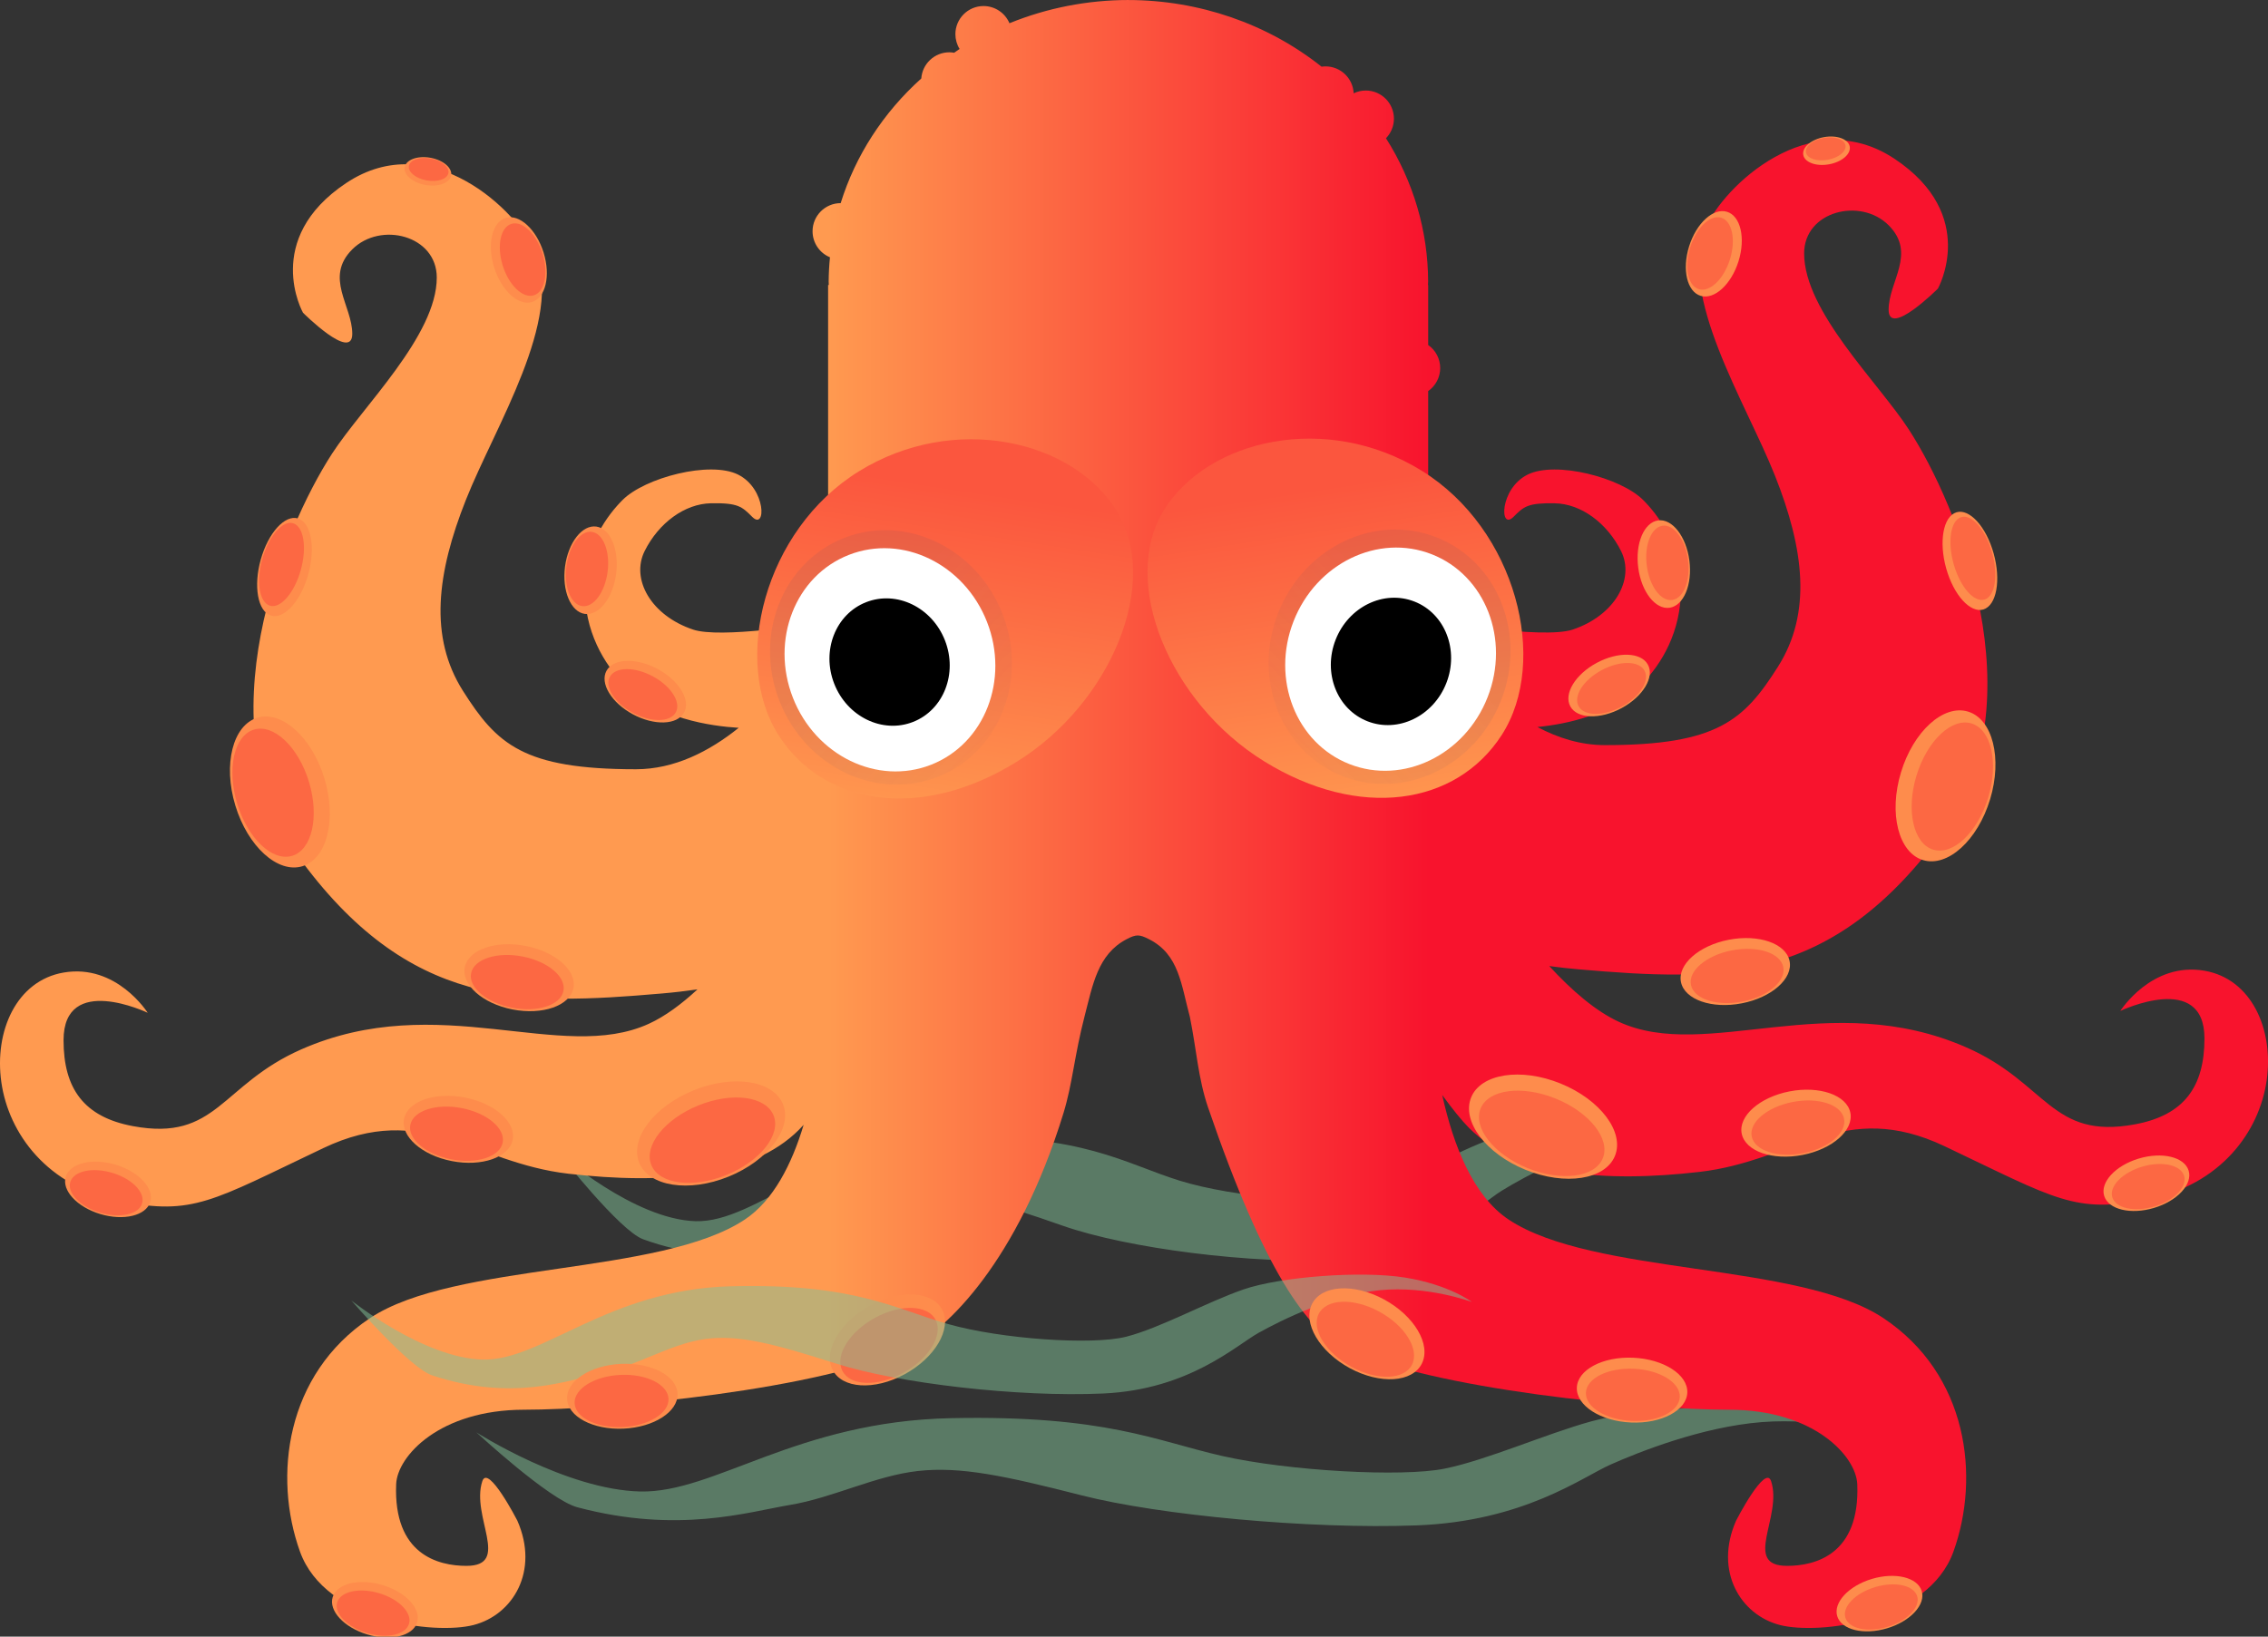 <?xml version="1.0" encoding="UTF-8" standalone="no"?>
<!-- Created with Inkscape (http://www.inkscape.org/) -->

<svg
   width="176.734mm"
   height="127.575mm"
   viewBox="0 0 626.224 452.036"
   id="svg7133"
   version="1.1"
   inkscape:version="1.1.1 (3bf5ae0d25, 2021-09-20)"
   sodipodi:docname="octopus.svg"
   xmlns:inkscape="http://www.inkscape.org/namespaces/inkscape"
   xmlns:sodipodi="http://sodipodi.sourceforge.net/DTD/sodipodi-0.dtd"
   xmlns:xlink="http://www.w3.org/1999/xlink"
   xmlns="http://www.w3.org/2000/svg"
   xmlns:svg="http://www.w3.org/2000/svg"
   xmlns:rdf="http://www.w3.org/1999/02/22-rdf-syntax-ns#"
   xmlns:cc="http://creativecommons.org/ns#"
   xmlns:dc="http://purl.org/dc/elements/1.1/">
  <rect x="0" y="0" width="626.224" height="452.036" fill="#333333" stroke="none"/>
  <defs
     id="defs7135">
    <linearGradient
       inkscape:collect="always"
       xlink:href="#linearGradient6944"
       id="linearGradient6942-0"
       x1="422.244"
       y1="371.519"
       x2="330.825"
       y2="447.786"
       gradientUnits="userSpaceOnUse"
       gradientTransform="matrix(1.394,-0.254,0.181,0.991,-247.978,116.196)" />
    <linearGradient
       id="linearGradient6944"
       inkscape:collect="always">
      <stop
         id="stop6946"
         offset="0"
         style="stop-color:#fb563e;stop-opacity:1" />
      <stop
         id="stop6948"
         offset="1"
         style="stop-color:#ff9a50;stop-opacity:1" />
    </linearGradient>
    <linearGradient
       inkscape:collect="always"
       xlink:href="#linearGradient6579"
       id="linearGradient6585-3"
       x1="391.429"
       y1="383.077"
       x2="432.857"
       y2="479.505"
       gradientUnits="userSpaceOnUse"
       gradientTransform="translate(-50.467,14.647)" />
    <linearGradient
       inkscape:collect="always"
       id="linearGradient6579">
      <stop
         style="stop-color:#5d536c;stop-opacity:1;"
         offset="0"
         id="stop6581" />
      <stop
         style="stop-color:#5d536c;stop-opacity:0.1"
         offset="1"
         id="stop6583" />
    </linearGradient>
    <linearGradient
       gradientTransform="matrix(0.778,0,0,0.778,79.378,-93.87)"
       inkscape:collect="always"
       xlink:href="#linearGradient4239"
       id="linearGradient4249"
       x1="266.947"
       y1="444.514"
       x2="480.018"
       y2="444.514"
       gradientUnits="userSpaceOnUse" />
    <linearGradient
       inkscape:collect="always"
       id="linearGradient4239">
      <stop
         style="stop-color:#ff9a50;stop-opacity:1;"
         offset="0"
         id="stop4241" />
      <stop
         style="stop-color:#f8132d;stop-opacity:1"
         offset="1"
         id="stop4243" />
    </linearGradient>
    <linearGradient
       inkscape:collect="always"
       xlink:href="#linearGradient6944"
       id="linearGradient7905"
       gradientUnits="userSpaceOnUse"
       gradientTransform="matrix(1.394,-0.254,0.181,0.991,-247.978,116.196)"
       x1="422.244"
       y1="371.519"
       x2="330.825"
       y2="447.786" />
    <linearGradient
       inkscape:collect="always"
       xlink:href="#linearGradient6579"
       id="linearGradient7907"
       gradientUnits="userSpaceOnUse"
       gradientTransform="translate(-50.467,14.647)"
       x1="391.429"
       y1="383.077"
       x2="432.857"
       y2="479.505" />
  </defs>
  <sodipodi:namedview
     id="base"
     pagecolor="#ffffff"
     bordercolor="#666666"
     borderopacity="1.0"
     inkscape:pageopacity="0.0"
     inkscape:pageshadow="2"
     inkscape:zoom="0.7"
     inkscape:cx="140.71429"
     inkscape:cy="269.28571"
     inkscape:document-units="px"
     inkscape:current-layer="layer1"
     showgrid="false"
     inkscape:window-width="1920"
     inkscape:window-height="1017"
     inkscape:window-x="-8"
     inkscape:window-y="-8"
     inkscape:window-maximized="1"
     inkscape:pagecheckerboard="0" />
  <g
     inkscape:label="Calque 1"
     inkscape:groupmode="layer"
     id="layer1"
     transform="translate(-58.317,-103.487)">
    <g
       id="g7909">
      <path
         sodipodi:nodetypes="csssssscsssssssc"
         inkscape:connector-curvature="0"
         id="path11263-3-5"
         d="m 212.701,422.09 c 0,0 20.64,18.184 37.658,18.683 17.019,0.498 35.848,-22.17 71.333,-23.166 35.485,-0.996 47.073,7.224 62.281,11.957 15.208,4.733 41.279,6.726 51.056,3.986 9.777,-2.74 23.174,-10.96 33.675,-14.946 10.501,-3.986 33.675,-5.978 46.348,-3.736 12.673,2.242 19.191,7.722 19.191,7.722 0,0 -12.673,-5.231 -26.433,-3.736 -13.76,1.495 -28.244,9.466 -34.761,13.451 -6.518,3.986 -19.915,17.935 -44.538,19.181 -24.623,1.246 -59.022,-3.238 -76.764,-9.466 -17.743,-6.228 -27.881,-9.217 -37.658,-7.722 -9.777,1.495 -19.553,8.469 -29.33,10.711 -9.777,2.242 -25.709,9.217 -48.883,0.747 -6.475,-2.366 -23.174,-23.665 -23.174,-23.665 z"
         style="fill:#82c399;fill-opacity:0.5;fill-rule:evenodd;stroke:none;stroke-width:1px;stroke-linecap:butt;stroke-linejoin:miter;stroke-opacity:1" />
      <path
         sodipodi:nodetypes="csssssscsssssssc"
         inkscape:connector-curvature="0"
         id="path11263-2-2-2-1"
         d="m 189.852,499.099 c 0,0 24.821,15.897 45.287,16.332 20.466,0.436 43.11,-19.381 85.784,-20.252 42.674,-0.871 56.609,6.315 74.898,10.453 18.289,4.138 49.642,5.88 61.399,3.484 11.757,-2.395 27.869,-9.582 40.497,-13.066 12.628,-3.484 40.497,-5.226 55.738,-3.267 15.241,1.96 23.079,6.751 23.079,6.751 0,0 -15.241,-4.573 -31.788,-3.267 -16.547,1.307 -33.965,8.275 -41.804,11.759 -7.838,3.484 -23.95,15.679 -53.561,16.768 -29.611,1.089 -70.979,-2.831 -92.316,-8.275 -21.337,-5.444 -33.53,-8.057 -45.287,-6.751 -11.757,1.307 -23.514,7.404 -35.272,9.364 -11.757,1.96 -30.917,8.057 -58.786,0.653 -7.787,-2.069 -27.869,-20.688 -27.869,-20.688 z"
         style="fill:#82c399;fill-opacity:0.5;fill-rule:evenodd;stroke:none;stroke-width:1px;stroke-linecap:butt;stroke-linejoin:miter;stroke-opacity:1" />
      <path
         sodipodi:nodetypes="ccccccccccccccccsssssssscssssscsssssscsssscsssssscsssscssssssssscsssssscsssscsssssscsssscsssssscssssscssssssssccccccccccccccccc"
         inkscape:connector-curvature="0"
         id="path3336"
         d="m 369.881,103.487 c -11.298,0.01 -22.474,2.194 -32.84,6.416 -1.215,-2.876 -4.032,-4.746 -7.154,-4.75 -4.295,5.4e-4 -7.776,3.483 -7.775,7.777 0.002,1.438 0.403,2.848 1.158,4.072 -0.502,0.345 -1,0.695 -1.494,1.051 -0.439,-0.08 -0.884,-0.122 -1.33,-0.125 -4.08,0.004 -7.464,3.16 -7.75,7.23 -10.509,9.44 -18.186,21.315 -22.258,34.43 -4.289,0.007 -7.763,3.486 -7.764,7.775 10e-4,3.146 1.899,5.982 4.807,7.184 -0.224,2.228 -0.345,4.465 -0.363,6.703 0.01,0.32 0.023,0.639 0.037,0.959 h -0.189 v 92.686 c -0.043,0.075 -0.117,0.196 -0.164,0.277 -5.019,0.822 -29.656,4.688 -37.088,2.211 -11.665,-3.888 -17.279,-13.944 -13.391,-21.721 3.888,-7.776 11.068,-13.04 18.301,-13.174 7.499,-0.139 8.561,0.924 11.387,3.75 3.888,3.888 3.89,-7.778 -3.887,-11.666 -7.776,-3.888 -25.743,0.844 -31.891,6.992 -3.888,3.888 -10.465,12.236 -10.465,24.531 0,11.665 5.102,20.653 11.25,26.801 9.075,9.075 23.471,11.138 31.262,11.611 -8.085,6.498 -17.726,11.441 -28.373,11.441 -31.105,0 -38.416,-6.894 -47.771,-21.664 -9.413,-14.861 -7.22,-32.493 0.834,-52.768 8.12,-20.441 26.94,-49.715 19.164,-68.322 -4.741,-11.345 -28.884,-34.715 -52.213,-19.162 -23.329,15.553 -11.943,35.826 -11.943,35.826 0,0 13.609,13.608 13.609,5.832 0,-7.776 -7.776,-15.554 0,-23.33 7.776,-7.776 23.33,-3.887 23.33,7.777 0,16.031 -20.415,35.558 -28.885,48.602 -13.886,21.385 -35.442,75.128 -9.721,110.814 30.828,42.77 62.077,41.647 100.816,38.326 3.382,-0.29 6.638,-0.676 9.777,-1.133 -4.423,4.098 -8.951,7.451 -13.414,9.496 -24.244,11.112 -58.084,-9.597 -95.965,7.07 -22.229,9.781 -23.3,25.505 -46.467,21.215 C 81.421,412.004 75.865,404.078 75.865,390.792 c 0,-18.688 23.232,-7.576 23.232,-7.576 0,0 -8.585,-13.639 -23.232,-11.113 -12.979,2.238 -19.194,16.163 -17.174,30.305 2.02,14.142 12.627,28.789 32.83,32.83 20.203,4.041 25.255,7.2e-4 56.064,-14.646 27.747,-13.191 41.416,4.04 67.68,7.07 26.264,3.03 50.509,1.011 63.641,-12.121 0.418,-0.418 0.855,-0.883 1.309,-1.385 -3.29,10.934 -8.369,20.91 -16.215,26.141 -23.329,15.553 -80.2,11.703 -103.529,27.256 -23.329,15.553 -26.772,43.794 -19.322,64.488 6.999,19.441 37.265,23.006 47.916,20.268 10.847,-2.789 18.232,-14.848 12.098,-28.83 0,0 -8.064,-15.703 -9.662,-10.918 -3.253,9.74 8.058,23.408 -4.4,23.408 -7.776,-10e-6 -20.178,-3.102 -19.4,-22.543 0.311,-7.77 12.019,-20.58 35.348,-20.58 23.329,0 82.405,-5.539 106.512,-17.203 9.899,-4.79 29.742,-23.513 42.401,-64.734 2.472,-8.049 3.016,-15.904 5.805,-26.66 2.269,-8.753 3.636,-17.173 11.586,-21.344 2.693,-1.413 3.547,-1.38 6.258,0 8.264,4.209 8.82,12.475 11.244,21.435 1.825,8.971 2.284,17.014 5.027,25.025 15.596,45.542 27.494,61.488 37.393,66.278 24.107,11.665 83.183,17.203 106.512,17.203 23.329,0 35.037,12.81 35.348,20.58 0.778,19.441 -11.626,22.543 -19.402,22.543 -12.458,0 -1.146,-13.668 -4.398,-23.408 -1.598,-4.785 -9.662,10.918 -9.662,10.918 -6.134,13.982 1.25,26.041 12.098,28.83 10.651,2.738 40.917,-0.827 47.916,-20.268 7.45,-20.695 4.007,-48.936 -19.322,-64.488 -23.329,-15.553 -80.2,-11.703 -103.529,-27.256 -9.742,-6.495 -15.218,-20.384 -18.299,-34.359 2.787,3.807 5.347,7.019 7.422,9.094 13.132,13.132 37.375,15.153 63.639,12.123 26.264,-3.03 39.933,-20.263 67.68,-7.072 30.81,14.647 35.861,18.689 56.064,14.648 20.203,-4.041 30.81,-18.688 32.83,-32.83 2.02,-14.142 -4.195,-28.067 -17.174,-30.305 -14.647,-2.525 -23.232,11.111 -23.232,11.111 0,0 23.232,-11.112 23.232,7.576 0,13.286 -5.554,21.213 -19.191,23.738 -23.167,4.29 -24.238,-11.432 -46.467,-21.213 -37.881,-16.668 -71.721,4.041 -95.965,-7.07 -6.467,-2.964 -13.073,-8.671 -19.291,-15.43 2.642,0.358 5.359,0.668 8.166,0.908 38.74,3.321 69.989,4.444 100.816,-38.326 25.722,-35.686 4.166,-89.427 -9.721,-110.812 -8.47,-13.044 -28.885,-32.57 -28.885,-48.602 0,-11.665 15.552,-15.554 23.328,-7.777 7.776,7.776 0,15.554 0,23.33 0,7.776 13.609,-5.832 13.609,-5.832 0,0 11.388,-20.275 -11.941,-35.828 -23.329,-15.553 -47.474,7.817 -52.215,19.162 -7.776,18.608 11.046,47.881 19.166,68.322 8.054,20.274 10.245,37.906 0.832,52.768 -9.356,14.77 -16.664,21.664 -47.77,21.664 -6.654,0 -12.917,-1.95 -18.66,-5 8.106,-0.803 20.354,-3.343 28.398,-11.387 6.148,-6.148 11.248,-15.136 11.248,-26.801 0,-12.296 -6.573,-20.643 -10.461,-24.531 -6.148,-6.148 -24.116,-10.88 -31.893,-6.992 -7.776,3.888 -7.777,15.554 -3.889,11.666 2.826,-2.826 3.888,-3.889 11.387,-3.75 7.233,0.134 14.415,5.397 18.303,13.174 3.888,7.776 -1.724,17.833 -13.389,21.721 -8.248,2.749 -39.047,-2.518 -39.047,-2.518 l 5.066,8.047 c -2.288,-2.865 -4.264,-5.599 -5.873,-7.973 v -63.443 c 2.077,-1.453 3.315,-3.827 3.318,-6.361 -10e-4,-2.537 -1.24,-4.913 -3.318,-6.367 v -16.559 h -0.065 c 0.019,-0.32 0.036,-0.639 0.051,-0.959 -0.033,-13.938 -4.052,-27.612 -11.637,-39.59 1.405,-1.448 2.192,-3.385 2.195,-5.402 -5.4e-4,-4.295 -3.483,-7.776 -7.777,-7.775 -1.158,0.003 -2.3,0.263 -3.344,0.764 -0.185,-4.154 -3.606,-7.427 -7.764,-7.43 -0.366,0.002 -0.732,0.03 -1.094,0.084 -14.91,-11.861 -33.805,-18.384 -53.342,-18.414 z"
         style="fill:url(#linearGradient4249);fill-opacity:1;fill-rule:evenodd;stroke:none;stroke-width:1px;stroke-linecap:butt;stroke-linejoin:miter;stroke-opacity:1" />
      <g
         id="g6602-7"
         transform="matrix(-0.146,-0.818,0.784,-0.153,-88.379,677.539)">
        <ellipse
           style="opacity:1;fill:#fe8c4c;fill-opacity:1;stroke:none;stroke-width:3;stroke-miterlimit:4;stroke-dasharray:none;stroke-dashoffset:0;stroke-opacity:1"
           id="path6589-0"
           cx="8.81"
           cy="-548.729"
           rx="12.857"
           ry="21.429"
           transform="rotate(163.148)" />
        <ellipse
           style="opacity:1;fill:#fc6843;fill-opacity:1;stroke:none;stroke-width:3;stroke-miterlimit:4;stroke-dasharray:none;stroke-dashoffset:0;stroke-opacity:1"
           id="path6587-04"
           cx="10.668"
           cy="-548.372"
           rx="10.357"
           ry="18.214"
           transform="rotate(163.148)" />
      </g>
      <path
         sodipodi:nodetypes="csssssscsssssssc"
         inkscape:connector-curvature="0"
         id="path11263-2-5-6"
         d="m 155.322,462.665 c 0,0 19.862,15.897 36.239,16.332 16.377,0.435 34.497,-19.381 68.646,-20.252 34.149,-0.871 45.299,6.315 59.934,10.453 14.635,4.138 39.724,5.88 49.132,3.484 9.408,-2.396 22.301,-9.582 32.406,-13.066 10.105,-3.484 32.406,-5.226 44.602,-3.267 12.196,1.96 18.468,6.751 18.468,6.751 0,0 -12.196,-4.573 -25.437,-3.267 -13.241,1.307 -27.179,8.275 -33.452,11.759 -6.272,3.484 -19.165,15.679 -42.86,16.768 -23.695,1.089 -56.798,-2.831 -73.872,-8.275 -17.074,-5.444 -26.831,-8.057 -36.239,-6.751 -9.408,1.307 -18.817,7.404 -28.225,9.364 -9.408,1.96 -24.74,8.057 -47.041,0.653 -6.231,-2.069 -22.301,-20.688 -22.301,-20.688 z"
         style="fill:#82c399;fill-opacity:0.5;fill-rule:evenodd;stroke:none;stroke-width:1px;stroke-linecap:butt;stroke-linejoin:miter;stroke-opacity:1" />
      <g
         id="g6602"
         transform="translate(-15.049,-205.488)">
        <ellipse
           style="opacity:1;fill:#fe8c4c;fill-opacity:1;stroke:none;stroke-width:3;stroke-miterlimit:4;stroke-dasharray:none;stroke-dashoffset:0;stroke-opacity:1"
           id="path6589"
           cx="8.81"
           cy="-548.729"
           rx="12.857"
           ry="21.429"
           transform="rotate(163.148)" />
        <ellipse
           style="opacity:1;fill:#fc6843;fill-opacity:1;stroke:none;stroke-width:3;stroke-miterlimit:4;stroke-dasharray:none;stroke-dashoffset:0;stroke-opacity:1"
           id="path6587"
           cx="10.668"
           cy="-548.372"
           rx="10.357"
           ry="18.214"
           transform="rotate(163.148)" />
      </g>
      <g
         id="g6602-6"
         transform="matrix(0.337,-0.614,0.629,0.328,-181.05,292.924)">
        <ellipse
           style="opacity:1;fill:#fe8c4c;fill-opacity:1;stroke:none;stroke-width:3;stroke-miterlimit:4;stroke-dasharray:none;stroke-dashoffset:0;stroke-opacity:1"
           id="path6589-4"
           cx="8.81"
           cy="-548.729"
           rx="12.857"
           ry="21.429"
           transform="rotate(163.148)" />
        <ellipse
           style="opacity:1;fill:#fc6843;fill-opacity:1;stroke:none;stroke-width:3;stroke-miterlimit:4;stroke-dasharray:none;stroke-dashoffset:0;stroke-opacity:1"
           id="path6587-0"
           cx="10.668"
           cy="-548.372"
           rx="10.357"
           ry="18.214"
           transform="rotate(163.148)" />
      </g>
      <g
         id="g6602-8"
         transform="matrix(0.399,0.428,-0.334,0.511,253.017,-74.044)">
        <ellipse
           style="opacity:1;fill:#fe8c4c;fill-opacity:1;stroke:none;stroke-width:3;stroke-miterlimit:4;stroke-dasharray:none;stroke-dashoffset:0;stroke-opacity:1"
           id="path6589-1"
           cx="8.81"
           cy="-548.729"
           rx="12.857"
           ry="21.429"
           transform="rotate(163.148)" />
        <ellipse
           style="opacity:1;fill:#fc6843;fill-opacity:1;stroke:none;stroke-width:3;stroke-miterlimit:4;stroke-dasharray:none;stroke-dashoffset:0;stroke-opacity:1"
           id="path6587-08"
           cx="10.668"
           cy="-548.372"
           rx="10.357"
           ry="18.214"
           transform="rotate(163.148)" />
      </g>
      <g
         id="g6602-6-1"
         transform="matrix(0.337,-0.614,0.629,0.328,-197.826,334.803)">
        <ellipse
           style="opacity:1;fill:#fe8c4c;fill-opacity:1;stroke:none;stroke-width:3;stroke-miterlimit:4;stroke-dasharray:none;stroke-dashoffset:0;stroke-opacity:1"
           id="path6589-4-7"
           cx="8.81"
           cy="-548.729"
           rx="12.857"
           ry="21.429"
           transform="rotate(163.148)" />
        <ellipse
           style="opacity:1;fill:#fc6843;fill-opacity:1;stroke:none;stroke-width:3;stroke-miterlimit:4;stroke-dasharray:none;stroke-dashoffset:0;stroke-opacity:1"
           id="path6587-0-4"
           cx="10.668"
           cy="-548.372"
           rx="10.357"
           ry="18.214"
           transform="rotate(163.148)" />
      </g>
      <g
         id="g6602-6-7"
         transform="matrix(0.184,-0.675,0.688,0.172,-160.642,500.046)">
        <ellipse
           style="opacity:1;fill:#fe8c4c;fill-opacity:1;stroke:none;stroke-width:3;stroke-miterlimit:4;stroke-dasharray:none;stroke-dashoffset:0;stroke-opacity:1"
           id="path6589-4-9"
           cx="8.81"
           cy="-548.729"
           rx="12.857"
           ry="21.429"
           transform="rotate(163.148)" />
        <ellipse
           style="opacity:1;fill:#fc6843;fill-opacity:1;stroke:none;stroke-width:3;stroke-miterlimit:4;stroke-dasharray:none;stroke-dashoffset:0;stroke-opacity:1"
           id="path6587-0-8"
           cx="10.668"
           cy="-548.372"
           rx="10.357"
           ry="18.214"
           transform="rotate(163.148)" />
      </g>
      <g
         id="g6602-2"
         transform="rotate(-95.262,151.951,424.695)">
        <ellipse
           style="opacity:1;fill:#fe8c4c;fill-opacity:1;stroke:none;stroke-width:3;stroke-miterlimit:4;stroke-dasharray:none;stroke-dashoffset:0;stroke-opacity:1"
           id="path6589-17"
           cx="8.81"
           cy="-548.729"
           rx="12.857"
           ry="21.429"
           transform="rotate(163.148)" />
        <ellipse
           style="opacity:1;fill:#fc6843;fill-opacity:1;stroke:none;stroke-width:3;stroke-miterlimit:4;stroke-dasharray:none;stroke-dashoffset:0;stroke-opacity:1"
           id="path6587-1"
           cx="10.668"
           cy="-548.372"
           rx="10.357"
           ry="18.214"
           transform="rotate(163.148)" />
      </g>
      <g
         id="g6602-6-7-6"
         transform="matrix(0.315,-0.46,0.473,0.31,-208.93,337.694)">
        <ellipse
           style="opacity:1;fill:#fe8c4c;fill-opacity:1;stroke:none;stroke-width:3;stroke-miterlimit:4;stroke-dasharray:none;stroke-dashoffset:0;stroke-opacity:1"
           id="path6589-4-9-1"
           cx="8.81"
           cy="-548.729"
           rx="12.857"
           ry="21.429"
           transform="rotate(163.148)" />
        <ellipse
           style="opacity:1;fill:#fc6843;fill-opacity:1;stroke:none;stroke-width:3;stroke-miterlimit:4;stroke-dasharray:none;stroke-dashoffset:0;stroke-opacity:1"
           id="path6587-0-8-0"
           cx="10.668"
           cy="-548.372"
           rx="10.357"
           ry="18.214"
           transform="rotate(163.148)" />
      </g>
      <g
         id="g6602-6-7-6-0"
         transform="matrix(0.315,-0.46,0.473,0.31,-135.229,453.8)">
        <ellipse
           style="opacity:1;fill:#fe8c4c;fill-opacity:1;stroke:none;stroke-width:3;stroke-miterlimit:4;stroke-dasharray:none;stroke-dashoffset:0;stroke-opacity:1"
           id="path6589-4-9-1-1"
           cx="8.81"
           cy="-548.729"
           rx="12.857"
           ry="21.429"
           transform="rotate(163.148)" />
        <ellipse
           style="opacity:1;fill:#fc6843;fill-opacity:1;stroke:none;stroke-width:3;stroke-miterlimit:4;stroke-dasharray:none;stroke-dashoffset:0;stroke-opacity:1"
           id="path6587-0-8-0-5"
           cx="10.668"
           cy="-548.372"
           rx="10.357"
           ry="18.214"
           transform="rotate(163.148)" />
      </g>
      <g
         id="g6602-6-7-6-3"
         transform="matrix(0.504,0.238,-0.23,0.516,266.836,-47.172)">
        <ellipse
           style="opacity:1;fill:#fe8c4c;fill-opacity:1;stroke:none;stroke-width:3;stroke-miterlimit:4;stroke-dasharray:none;stroke-dashoffset:0;stroke-opacity:1"
           id="path6589-4-9-1-18"
           cx="8.81"
           cy="-548.729"
           rx="12.857"
           ry="21.429"
           transform="rotate(163.148)" />
        <ellipse
           style="opacity:1;fill:#fc6843;fill-opacity:1;stroke:none;stroke-width:3;stroke-miterlimit:4;stroke-dasharray:none;stroke-dashoffset:0;stroke-opacity:1"
           id="path6587-0-8-0-6"
           cx="10.668"
           cy="-548.372"
           rx="10.357"
           ry="18.214"
           transform="rotate(163.148)" />
      </g>
      <g
         inkscape:transform-center-y="20.203051"
         inkscape:transform-center-x="6.0609152"
         id="g6602-6-7-6-3-7"
         transform="matrix(0.402,-0.386,0.4,0.399,-35.159,142.11)">
        <ellipse
           style="opacity:1;fill:#fe8c4c;fill-opacity:1;stroke:none;stroke-width:3;stroke-miterlimit:4;stroke-dasharray:none;stroke-dashoffset:0;stroke-opacity:1"
           id="path6589-4-9-1-18-4"
           cx="8.81"
           cy="-548.729"
           rx="12.857"
           ry="21.429"
           transform="rotate(163.148)" />
        <ellipse
           style="opacity:1;fill:#fc6843;fill-opacity:1;stroke:none;stroke-width:3;stroke-miterlimit:4;stroke-dasharray:none;stroke-dashoffset:0;stroke-opacity:1"
           id="path6587-0-8-0-6-6"
           cx="10.668"
           cy="-548.372"
           rx="10.357"
           ry="18.214"
           transform="rotate(163.148)" />
      </g>
      <g
         inkscape:transform-center-y="2.1516087"
         inkscape:transform-center-x="0.74206371"
         id="g6602-6-7-6-3-7-8"
         transform="matrix(-0.557,-0.004,-0.008,-0.565,289.709,474.047)">
        <ellipse
           style="opacity:1;fill:#fe8c4c;fill-opacity:1;stroke:none;stroke-width:3;stroke-miterlimit:4;stroke-dasharray:none;stroke-dashoffset:0;stroke-opacity:1"
           id="path6589-4-9-1-18-4-7"
           cx="8.81"
           cy="-548.729"
           rx="12.857"
           ry="21.429"
           transform="rotate(163.148)" />
        <ellipse
           style="opacity:1;fill:#fc6843;fill-opacity:1;stroke:none;stroke-width:3;stroke-miterlimit:4;stroke-dasharray:none;stroke-dashoffset:0;stroke-opacity:1"
           id="path6587-0-8-0-6-6-8"
           cx="10.668"
           cy="-548.372"
           rx="10.357"
           ry="18.214"
           transform="rotate(163.148)" />
      </g>
      <g
         inkscape:transform-center-y="-11.293331"
         inkscape:transform-center-x="0.2451642"
         id="g6602-6-7-6-3-7-88"
         transform="matrix(-0.141,0.263,-0.27,-0.137,340.191,183.49)">
        <ellipse
           style="opacity:1;fill:#fe8c4c;fill-opacity:1;stroke:none;stroke-width:3;stroke-miterlimit:4;stroke-dasharray:none;stroke-dashoffset:0;stroke-opacity:1"
           id="path6589-4-9-1-18-4-6"
           cx="8.81"
           cy="-548.729"
           rx="12.857"
           ry="21.429"
           transform="rotate(163.148)" />
        <ellipse
           style="opacity:1;fill:#fc6843;fill-opacity:1;stroke:none;stroke-width:3;stroke-miterlimit:4;stroke-dasharray:none;stroke-dashoffset:0;stroke-opacity:1"
           id="path6587-0-8-0-6-6-3"
           cx="10.668"
           cy="-548.372"
           rx="10.357"
           ry="18.214"
           transform="rotate(163.148)" />
      </g>
      <g
         id="g6602-7-6"
         transform="matrix(0.146,-0.818,-0.784,-0.153,827.48,675.843)">
        <ellipse
           style="opacity:1;fill:#fe8c4c;fill-opacity:1;stroke:none;stroke-width:3;stroke-miterlimit:4;stroke-dasharray:none;stroke-dashoffset:0;stroke-opacity:1"
           id="path6589-0-5"
           cx="8.81"
           cy="-548.729"
           rx="12.857"
           ry="21.429"
           transform="rotate(163.148)" />
        <ellipse
           style="opacity:1;fill:#fc6843;fill-opacity:1;stroke:none;stroke-width:3;stroke-miterlimit:4;stroke-dasharray:none;stroke-dashoffset:0;stroke-opacity:1"
           id="path6587-04-3"
           cx="10.668"
           cy="-548.372"
           rx="10.357"
           ry="18.214"
           transform="rotate(163.148)" />
      </g>
      <g
         id="g6602-0"
         transform="matrix(-1,0,0,1,746.15,-207.185)">
        <ellipse
           style="opacity:1;fill:#fe8c4c;fill-opacity:1;stroke:none;stroke-width:3;stroke-miterlimit:4;stroke-dasharray:none;stroke-dashoffset:0;stroke-opacity:1"
           id="path6589-6"
           cx="8.81"
           cy="-548.729"
           rx="12.857"
           ry="21.429"
           transform="rotate(163.148)" />
        <ellipse
           style="opacity:1;fill:#fc6843;fill-opacity:1;stroke:none;stroke-width:3;stroke-miterlimit:4;stroke-dasharray:none;stroke-dashoffset:0;stroke-opacity:1"
           id="path6587-01"
           cx="10.668"
           cy="-548.372"
           rx="10.357"
           ry="18.214"
           transform="rotate(163.148)" />
      </g>
      <g
         id="g6602-6-3"
         transform="matrix(-0.337,-0.614,-0.629,0.328,920.152,291.227)">
        <ellipse
           style="opacity:1;fill:#fe8c4c;fill-opacity:1;stroke:none;stroke-width:3;stroke-miterlimit:4;stroke-dasharray:none;stroke-dashoffset:0;stroke-opacity:1"
           id="path6589-4-0"
           cx="8.81"
           cy="-548.729"
           rx="12.857"
           ry="21.429"
           transform="rotate(163.148)" />
        <ellipse
           style="opacity:1;fill:#fc6843;fill-opacity:1;stroke:none;stroke-width:3;stroke-miterlimit:4;stroke-dasharray:none;stroke-dashoffset:0;stroke-opacity:1"
           id="path6587-0-2"
           cx="10.668"
           cy="-548.372"
           rx="10.357"
           ry="18.214"
           transform="rotate(163.148)" />
      </g>
      <g
         id="g6602-8-0"
         transform="matrix(-0.399,0.428,0.334,0.511,486.084,-75.741)">
        <ellipse
           style="opacity:1;fill:#fe8c4c;fill-opacity:1;stroke:none;stroke-width:3;stroke-miterlimit:4;stroke-dasharray:none;stroke-dashoffset:0;stroke-opacity:1"
           id="path6589-1-9"
           cx="8.81"
           cy="-548.729"
           rx="12.857"
           ry="21.429"
           transform="rotate(163.148)" />
        <ellipse
           style="opacity:1;fill:#fc6843;fill-opacity:1;stroke:none;stroke-width:3;stroke-miterlimit:4;stroke-dasharray:none;stroke-dashoffset:0;stroke-opacity:1"
           id="path6587-08-5"
           cx="10.668"
           cy="-548.372"
           rx="10.357"
           ry="18.214"
           transform="rotate(163.148)" />
      </g>
      <g
         id="g6602-6-1-2"
         transform="matrix(-0.337,-0.614,-0.629,0.328,936.927,333.106)">
        <ellipse
           style="opacity:1;fill:#fe8c4c;fill-opacity:1;stroke:none;stroke-width:3;stroke-miterlimit:4;stroke-dasharray:none;stroke-dashoffset:0;stroke-opacity:1"
           id="path6589-4-7-1"
           cx="8.81"
           cy="-548.729"
           rx="12.857"
           ry="21.429"
           transform="rotate(163.148)" />
        <ellipse
           style="opacity:1;fill:#fc6843;fill-opacity:1;stroke:none;stroke-width:3;stroke-miterlimit:4;stroke-dasharray:none;stroke-dashoffset:0;stroke-opacity:1"
           id="path6587-0-4-8"
           cx="10.668"
           cy="-548.372"
           rx="10.357"
           ry="18.214"
           transform="rotate(163.148)" />
      </g>
      <g
         id="g6602-6-7-9"
         transform="matrix(-0.184,-0.675,-0.688,0.172,899.744,498.349)">
        <ellipse
           style="opacity:1;fill:#fe8c4c;fill-opacity:1;stroke:none;stroke-width:3;stroke-miterlimit:4;stroke-dasharray:none;stroke-dashoffset:0;stroke-opacity:1"
           id="path6589-4-9-4"
           cx="8.81"
           cy="-548.729"
           rx="12.857"
           ry="21.429"
           transform="rotate(163.148)" />
        <ellipse
           style="opacity:1;fill:#fc6843;fill-opacity:1;stroke:none;stroke-width:3;stroke-miterlimit:4;stroke-dasharray:none;stroke-dashoffset:0;stroke-opacity:1"
           id="path6587-0-8-07"
           cx="10.668"
           cy="-548.372"
           rx="10.357"
           ry="18.214"
           transform="rotate(163.148)" />
      </g>
      <g
         id="g6602-2-2"
         transform="matrix(0.092,-0.996,-0.996,-0.092,996.12,613.257)">
        <ellipse
           style="opacity:1;fill:#fe8c4c;fill-opacity:1;stroke:none;stroke-width:3;stroke-miterlimit:4;stroke-dasharray:none;stroke-dashoffset:0;stroke-opacity:1"
           id="path6589-17-9"
           cx="8.81"
           cy="-548.729"
           rx="12.857"
           ry="21.429"
           transform="rotate(163.148)" />
        <ellipse
           style="opacity:1;fill:#fc6843;fill-opacity:1;stroke:none;stroke-width:3;stroke-miterlimit:4;stroke-dasharray:none;stroke-dashoffset:0;stroke-opacity:1"
           id="path6587-1-1"
           cx="10.668"
           cy="-548.372"
           rx="10.357"
           ry="18.214"
           transform="rotate(163.148)" />
      </g>
      <g
         id="g6602-6-7-6-8"
         transform="matrix(-0.315,-0.46,-0.473,0.31,948.031,335.997)">
        <ellipse
           style="opacity:1;fill:#fe8c4c;fill-opacity:1;stroke:none;stroke-width:3;stroke-miterlimit:4;stroke-dasharray:none;stroke-dashoffset:0;stroke-opacity:1"
           id="path6589-4-9-1-9"
           cx="8.81"
           cy="-548.729"
           rx="12.857"
           ry="21.429"
           transform="rotate(163.148)" />
        <ellipse
           style="opacity:1;fill:#fc6843;fill-opacity:1;stroke:none;stroke-width:3;stroke-miterlimit:4;stroke-dasharray:none;stroke-dashoffset:0;stroke-opacity:1"
           id="path6587-0-8-0-9"
           cx="10.668"
           cy="-548.372"
           rx="10.357"
           ry="18.214"
           transform="rotate(163.148)" />
      </g>
      <g
         id="g6602-6-7-6-0-7"
         transform="matrix(-0.315,-0.46,-0.473,0.31,874.33,452.103)">
        <ellipse
           style="opacity:1;fill:#fe8c4c;fill-opacity:1;stroke:none;stroke-width:3;stroke-miterlimit:4;stroke-dasharray:none;stroke-dashoffset:0;stroke-opacity:1"
           id="path6589-4-9-1-1-8"
           cx="8.81"
           cy="-548.729"
           rx="12.857"
           ry="21.429"
           transform="rotate(163.148)" />
        <ellipse
           style="opacity:1;fill:#fc6843;fill-opacity:1;stroke:none;stroke-width:3;stroke-miterlimit:4;stroke-dasharray:none;stroke-dashoffset:0;stroke-opacity:1"
           id="path6587-0-8-0-5-9"
           cx="10.668"
           cy="-548.372"
           rx="10.357"
           ry="18.214"
           transform="rotate(163.148)" />
      </g>
      <g
         id="g6602-6-7-6-3-3"
         transform="matrix(-0.504,0.238,0.23,0.516,472.266,-48.869)">
        <ellipse
           style="opacity:1;fill:#fe8c4c;fill-opacity:1;stroke:none;stroke-width:3;stroke-miterlimit:4;stroke-dasharray:none;stroke-dashoffset:0;stroke-opacity:1"
           id="path6589-4-9-1-18-3"
           cx="8.81"
           cy="-548.729"
           rx="12.857"
           ry="21.429"
           transform="rotate(163.148)" />
        <ellipse
           style="opacity:1;fill:#fc6843;fill-opacity:1;stroke:none;stroke-width:3;stroke-miterlimit:4;stroke-dasharray:none;stroke-dashoffset:0;stroke-opacity:1"
           id="path6587-0-8-0-6-7"
           cx="10.668"
           cy="-548.372"
           rx="10.357"
           ry="18.214"
           transform="rotate(163.148)" />
      </g>
      <g
         inkscape:transform-center-y="20.203051"
         inkscape:transform-center-x="-6.0609128"
         id="g6602-6-7-6-3-7-0"
         transform="matrix(-0.402,-0.386,-0.4,0.399,774.26,140.413)">
        <ellipse
           style="opacity:1;fill:#fe8c4c;fill-opacity:1;stroke:none;stroke-width:3;stroke-miterlimit:4;stroke-dasharray:none;stroke-dashoffset:0;stroke-opacity:1"
           id="path6589-4-9-1-18-4-68"
           cx="8.81"
           cy="-548.729"
           rx="12.857"
           ry="21.429"
           transform="rotate(163.148)" />
        <ellipse
           style="opacity:1;fill:#fc6843;fill-opacity:1;stroke:none;stroke-width:3;stroke-miterlimit:4;stroke-dasharray:none;stroke-dashoffset:0;stroke-opacity:1"
           id="path6587-0-8-0-6-6-9"
           cx="10.668"
           cy="-548.372"
           rx="10.357"
           ry="18.214"
           transform="rotate(163.148)" />
      </g>
      <g
         inkscape:transform-center-y="2.1516087"
         inkscape:transform-center-x="-0.74206134"
         id="g6602-6-7-6-3-7-8-9"
         transform="matrix(0.557,-0.004,0.008,-0.565,443.392,472.35)">
        <ellipse
           style="opacity:1;fill:#fe8c4c;fill-opacity:1;stroke:none;stroke-width:3;stroke-miterlimit:4;stroke-dasharray:none;stroke-dashoffset:0;stroke-opacity:1"
           id="path6589-4-9-1-18-4-7-1"
           cx="8.81"
           cy="-548.729"
           rx="12.857"
           ry="21.429"
           transform="rotate(163.148)" />
        <ellipse
           style="opacity:1;fill:#fc6843;fill-opacity:1;stroke:none;stroke-width:3;stroke-miterlimit:4;stroke-dasharray:none;stroke-dashoffset:0;stroke-opacity:1"
           id="path6587-0-8-0-6-6-8-4"
           cx="10.668"
           cy="-548.372"
           rx="10.357"
           ry="18.214"
           transform="rotate(163.148)" />
      </g>
      <g
         inkscape:transform-center-y="-11.293331"
         inkscape:transform-center-x="-0.24516183"
         id="g6602-6-7-6-3-7-88-1"
         transform="matrix(0.141,0.263,0.27,-0.137,398.91,177.793)">
        <ellipse
           style="opacity:1;fill:#fe8c4c;fill-opacity:1;stroke:none;stroke-width:3;stroke-miterlimit:4;stroke-dasharray:none;stroke-dashoffset:0;stroke-opacity:1"
           id="path6589-4-9-1-18-4-6-5"
           cx="8.81"
           cy="-548.729"
           rx="12.857"
           ry="21.429"
           transform="rotate(163.148)" />
        <ellipse
           style="opacity:1;fill:#fc6843;fill-opacity:1;stroke:none;stroke-width:3;stroke-miterlimit:4;stroke-dasharray:none;stroke-dashoffset:0;stroke-opacity:1"
           id="path6587-0-8-0-6-6-3-4"
           cx="10.668"
           cy="-548.372"
           rx="10.357"
           ry="18.214"
           transform="rotate(163.148)" />
      </g>
      <g
         transform="matrix(0.62,-0.243,0.243,0.62,-5.865,106.069)"
         id="g6950">
        <path
           style="opacity:1;fill:url(#linearGradient7905);fill-opacity:1;stroke:none;stroke-width:3;stroke-miterlimit:4;stroke-dasharray:none;stroke-dashoffset:0;stroke-opacity:1"
           d="m 444.94,397.852 c 6.244,34.283 -31.277,73.45 -76.775,81.736 -45.498,8.286 -80.771,-11.938 -87.688,-46.094 -7.221,-35.656 25.411,-81.691 70.909,-89.977 45.498,-8.286 87.31,20.053 93.554,54.336 z"
           id="path6932"
           inkscape:connector-curvature="0"
           sodipodi:nodetypes="sssss" />
        <ellipse
           style="opacity:0.102;fill:url(#linearGradient7907);fill-opacity:1;stroke:none;stroke-width:3;stroke-miterlimit:4;stroke-dasharray:none;stroke-dashoffset:0;stroke-opacity:1"
           id="path6577"
           cx="335.604"
           cy="420.224"
           rx="49.643"
           ry="53.214" />
        <g
           id="g6937"
           transform="translate(-51.013,16.162)">
          <ellipse
             ry="46.739"
             rx="43.204"
             cy="404.845"
             cx="385.859"
             id="path3341"
             style="fill:#ffffff;fill-rule:evenodd;stroke:none;stroke-width:1px;stroke-linecap:butt;stroke-linejoin:miter;stroke-opacity:1" />
          <ellipse
             ry="26.67"
             rx="24.653"
             cy="405.654"
             cx="385.379"
             id="path3341-8"
             style="fill:#000000;fill-rule:evenodd;stroke:none;stroke-width:1px;stroke-linecap:butt;stroke-linejoin:miter;stroke-opacity:1" />
        </g>
      </g>
      <g
         transform="matrix(-0.62,-0.243,-0.243,0.62,752.19,105.892)"
         id="g6950-8">
        <path
           style="opacity:1;fill:url(#linearGradient6942-0);fill-opacity:1;stroke:none;stroke-width:3;stroke-miterlimit:4;stroke-dasharray:none;stroke-dashoffset:0;stroke-opacity:1"
           d="m 444.94,397.852 c 6.244,34.283 -31.277,73.45 -76.775,81.736 -45.498,8.286 -80.771,-11.938 -87.688,-46.094 -7.221,-35.656 25.411,-81.691 70.909,-89.977 45.498,-8.286 87.31,20.053 93.554,54.336 z"
           id="path6932-9"
           inkscape:connector-curvature="0"
           sodipodi:nodetypes="sssss" />
        <ellipse
           style="opacity:0.102;fill:url(#linearGradient6585-3);fill-opacity:1;stroke:none;stroke-width:3;stroke-miterlimit:4;stroke-dasharray:none;stroke-dashoffset:0;stroke-opacity:1"
           id="path6577-6"
           cx="335.604"
           cy="420.224"
           rx="49.643"
           ry="53.214" />
        <g
           id="g6937-2"
           transform="translate(-51.013,16.162)">
          <ellipse
             ry="46.739"
             rx="43.204"
             cy="404.845"
             cx="385.859"
             id="path3341-1"
             style="fill:#ffffff;fill-rule:evenodd;stroke:none;stroke-width:1px;stroke-linecap:butt;stroke-linejoin:miter;stroke-opacity:1" />
          <ellipse
             ry="26.67"
             rx="24.653"
             cy="405.654"
             cx="385.379"
             id="path3341-8-8"
             style="fill:#000000;fill-rule:evenodd;stroke:none;stroke-width:1px;stroke-linecap:butt;stroke-linejoin:miter;stroke-opacity:1" />
        </g>
      </g>
    </g>
  </g>
</svg>
